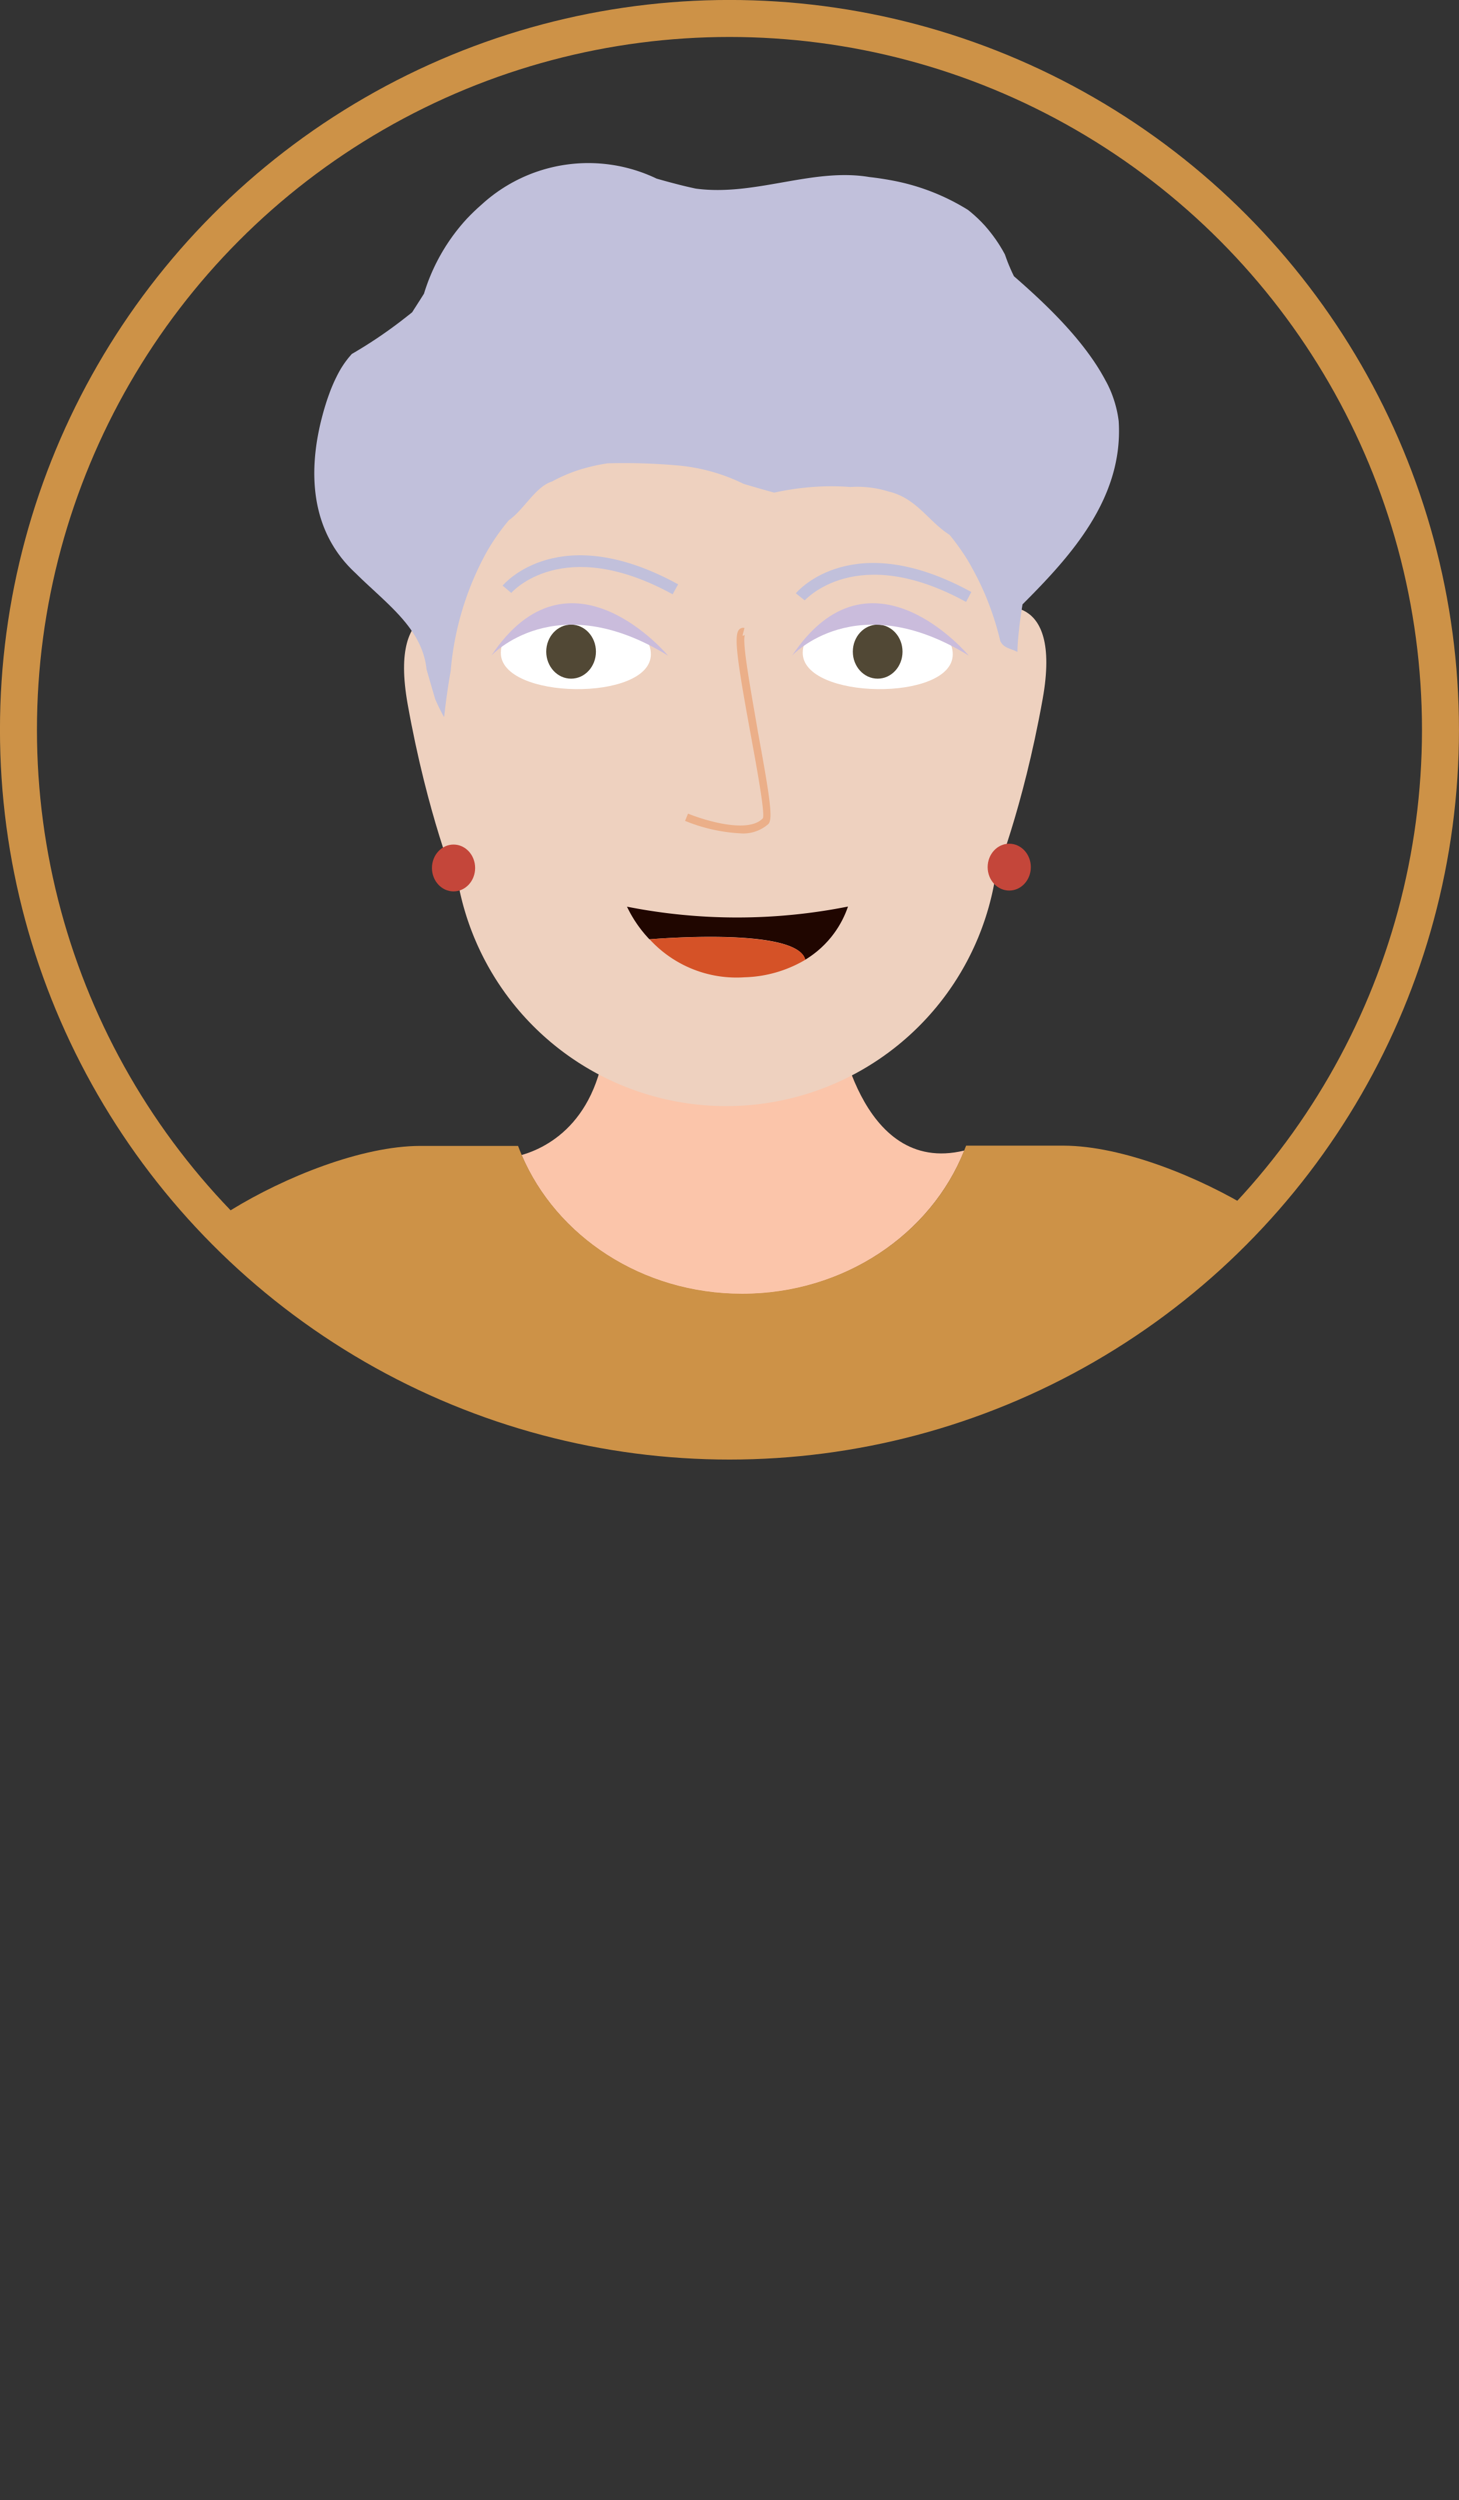 <svg xmlns="http://www.w3.org/2000/svg" xmlns:xlink="http://www.w3.org/1999/xlink" viewBox="0 0 223.67 383.1"><rect x="0" y="0" width="223.67" height="383.1" fill="#333333" stroke="none"/><defs><style>.cls-1{fill:none;stroke:#cd9247;stroke-miterlimit:10;stroke-width:5.67px;}.cls-2{clip-path:url(#clip-path);}.cls-3{fill:#fbc5aa;}.cls-4{fill:#d8dcec;}.cls-5{fill:#cd9247;}.cls-6{fill:#eed1bf;}.cls-7{fill:#fff;}.cls-8{fill:#514835;}.cls-9{fill:#cabcdc;}.cls-10{fill:#ebaf89;}.cls-11{fill:#c1c0db;}.cls-12{fill:#c4463a;}.cls-13{fill:#200600;}.cls-14{fill:#d55227;}</style><clipPath id="clip-path"><circle class="cls-1" cx="111.83" cy="111.83" r="109"/></clipPath></defs><g id="Layer_2" data-name="Layer 2"><g id="Avatar"><g class="cls-2"><path id="Vrat" class="cls-3" d="M147.83,176.31c-5.1,12.81-18.42,22-34.07,22-15.37,0-28.5-8.84-33.8-21.31,4-1.14,12.58-5.35,13.09-20.48h35.3S131.59,180.26,147.83,176.31Z"/><path class="cls-4" d="M9.07,366.49l51.93-2V225.05s-12-61-30.45-27.87C20.33,258.87,13.23,310.1,9.07,366.49Z"/><path class="cls-4" d="M217.49,366.49l-51.93-2V225.05s12-61,30.45-27.87C206.23,258.87,213.33,310.1,217.49,366.49Z"/><path id="Majica" class="cls-5" d="M198.62,196.24c-4.83.58-10.78,7.47-16.38,24.68,0,5,2.85,29.09-7.21,43.4-2.17,22.51,5.85,74.46,8.65,97.55-56.74,46.95-129,1.63-132.81,0,2.74-22.76,6.89-75.42,4.78-97.64-11.22-15.34-10.58-44-10.58-44-5.54-16.71-11.39-23.45-16.16-24-11.84-1.38,17.48-20.63,35.57-20.63H79.42q.26.69.54,1.35c5.3,12.47,18.43,21.31,33.8,21.31,15.65,0,29-9.15,34.07-22,.1-.23.19-.47.28-.7h14.94C181.14,175.61,210.46,194.86,198.62,196.24Z"/><path id="Koza" class="cls-6" d="M107.23,39.94h8.2a37.7,37.7,0,0,1,37.7,37.7V127.7a41.8,41.8,0,0,1-41.8,41.8h0a41.8,41.8,0,0,1-41.8-41.8V77.64a37.7,37.7,0,0,1,37.7-37.7Z"/><path class="cls-7" d="M99.78,100.3c.09-8-22.94-8.35-23-.3C76.67,107.27,99.7,107.57,99.78,100.3Z"/><path class="cls-7" d="M146.06,100.3c.09-8-22.93-8.35-23-.3C123,107.27,146,107.57,146.06,100.3Z"/><ellipse class="cls-8" cx="87.55" cy="99.86" rx="3.81" ry="4.14"/><ellipse class="cls-8" cx="134.55" cy="99.86" rx="3.81" ry="4.14"/><path id="Oci" class="cls-9" d="M75.32,100.47s9.78-10.67,27.09,0C102.41,100.47,87.36,82.4,75.32,100.47Z"/><path id="Oci-2" data-name="Oci" class="cls-9" d="M121.43,100.47s9.78-10.67,27.09,0C148.52,100.47,133.47,82.4,121.43,100.47Z"/><g id="Nos"><path class="cls-10" d="M113.44,127.7a25.86,25.86,0,0,1-8.42-1.91l.46-1.11c2.44,1,9.25,3.13,11.48.7.32-.83-.91-7.55-1.9-12.95-2.1-11.49-2.61-15.2-1.7-16a.81.81,0,0,1,.77-.2l-.3,1.16a.35.35,0,0,0,.38-.13c-.53,1,1,9.09,2,15,1.86,10.15,2.29,13.22,1.6,14A5.81,5.81,0,0,1,113.44,127.7Z"/></g><path id="Obrve" class="cls-11" d="M103.12,91.07c-16.86-9.24-24.66-.3-24.74-.21l-1.33-1.12c.35-.41,8.81-10.12,26.91-.2Z"/><path id="Obrve-2" data-name="Obrve" class="cls-11" d="M148.1,92.24C131.24,83,123.44,92,123.36,92L122,90.92c.35-.42,8.81-10.12,26.91-.2Z"/><path id="Koza-2" data-name="Koza" class="cls-6" d="M152.42,93.22s10.48-3.18,7.43,13.86-7.43,27.6-7.43,27.6Z"/><path id="Koza-3" data-name="Koza" class="cls-6" d="M69.93,94.07s-10.48-3.19-7.43,13.86,7.43,27.6,7.43,27.6Z"/><ellipse id="Uhani" class="cls-12" cx="69.53" cy="133.01" rx="3.31" ry="3.59"/><ellipse id="Uhani-2" data-name="Uhani" class="cls-12" cx="154.72" cy="132.88" rx="3.31" ry="3.59"/><path class="cls-13" d="M130,138.92a15.24,15.24,0,0,1-6.56,8.15c-1.24-5.12-23.8-3.13-23.88-3.13a19.27,19.27,0,0,1-3.44-5A86.89,86.89,0,0,0,130,138.92Z"/><path class="cls-14" d="M123.47,147.07h0a19.32,19.32,0,0,1-9.33,2.69,18.06,18.06,0,0,1-14.55-5.82C99.67,143.94,122.23,142,123.47,147.07Z"/><polygon class="cls-13" points="99.59 143.94 99.59 143.94 99.59 143.94 99.59 143.94"/><path id="Lasje1" class="cls-11" d="M68.09,109.9c.25-2.32.57-4.69,1-7.06a45.6,45.6,0,0,1,5.45-18.13,32.65,32.65,0,0,1,3.48-5c2.28-1.57,4.06-5.13,6.6-5.92A24.32,24.32,0,0,1,88.79,72a29.53,29.53,0,0,1,4.35-1,92.8,92.8,0,0,1,10.91.34A28.5,28.5,0,0,1,114,74.15c1.56.46,3.13.92,4.69,1.34a42.1,42.1,0,0,1,5.82-.86,38.08,38.08,0,0,1,5.85,0,16.11,16.11,0,0,1,3,.08,15.05,15.05,0,0,1,2.85.61c4.3,1,6.08,4.55,9.36,6.64.64.77,1.24,1.58,1.82,2.42S148.53,86.1,149,87a42.19,42.19,0,0,1,2.61,5.58,44.56,44.56,0,0,1,1.74,5.66c.53,1.11,1.58,1.11,2.63,1.67,0-1.23.14-2.45.27-3.67s.31-2.43.51-3.63c7.41-7.4,15.49-16.29,14.74-28.06a16.76,16.76,0,0,0-.69-3.15,16.35,16.35,0,0,0-1.35-3.13,31.94,31.94,0,0,0-1.78-2.94c-3.27-4.82-7.85-9.18-12.24-13A27.91,27.91,0,0,1,154.06,39a22.94,22.94,0,0,0-1.4-2.29A24,24,0,0,0,151,34.6a21.37,21.37,0,0,0-2.6-2.43,33.65,33.65,0,0,0-11.88-4.56c-1.08-.2-2.16-.36-3.25-.48-8.7-1.47-17.56,3-26.61,1.77-1-.21-2-.45-3-.71s-2-.53-3-.82a24.22,24.22,0,0,0-26.85,4,31.55,31.55,0,0,0-2.35,2.27A29.71,29.71,0,0,0,65,45c-.59.95-1.21,1.9-1.82,2.86-.58.47-1.17.92-1.76,1.38a70.44,70.44,0,0,1-7.48,5,14.35,14.35,0,0,0-2,2.82,24.35,24.35,0,0,0-1.46,3.27c-.37,1-.71,2.09-1,3.16-2.33,8.57-2,17.84,5,24.31.78.77,1.56,1.51,2.36,2.24,3.93,3.66,8,7.18,8.55,12.53.45,1.56.89,3.09,1.34,4.6C67.49,108.91,68.09,109.9,68.09,109.9Z"/></g><circle class="cls-1" cx="111.83" cy="111.83" r="109"/></g></g></svg>
